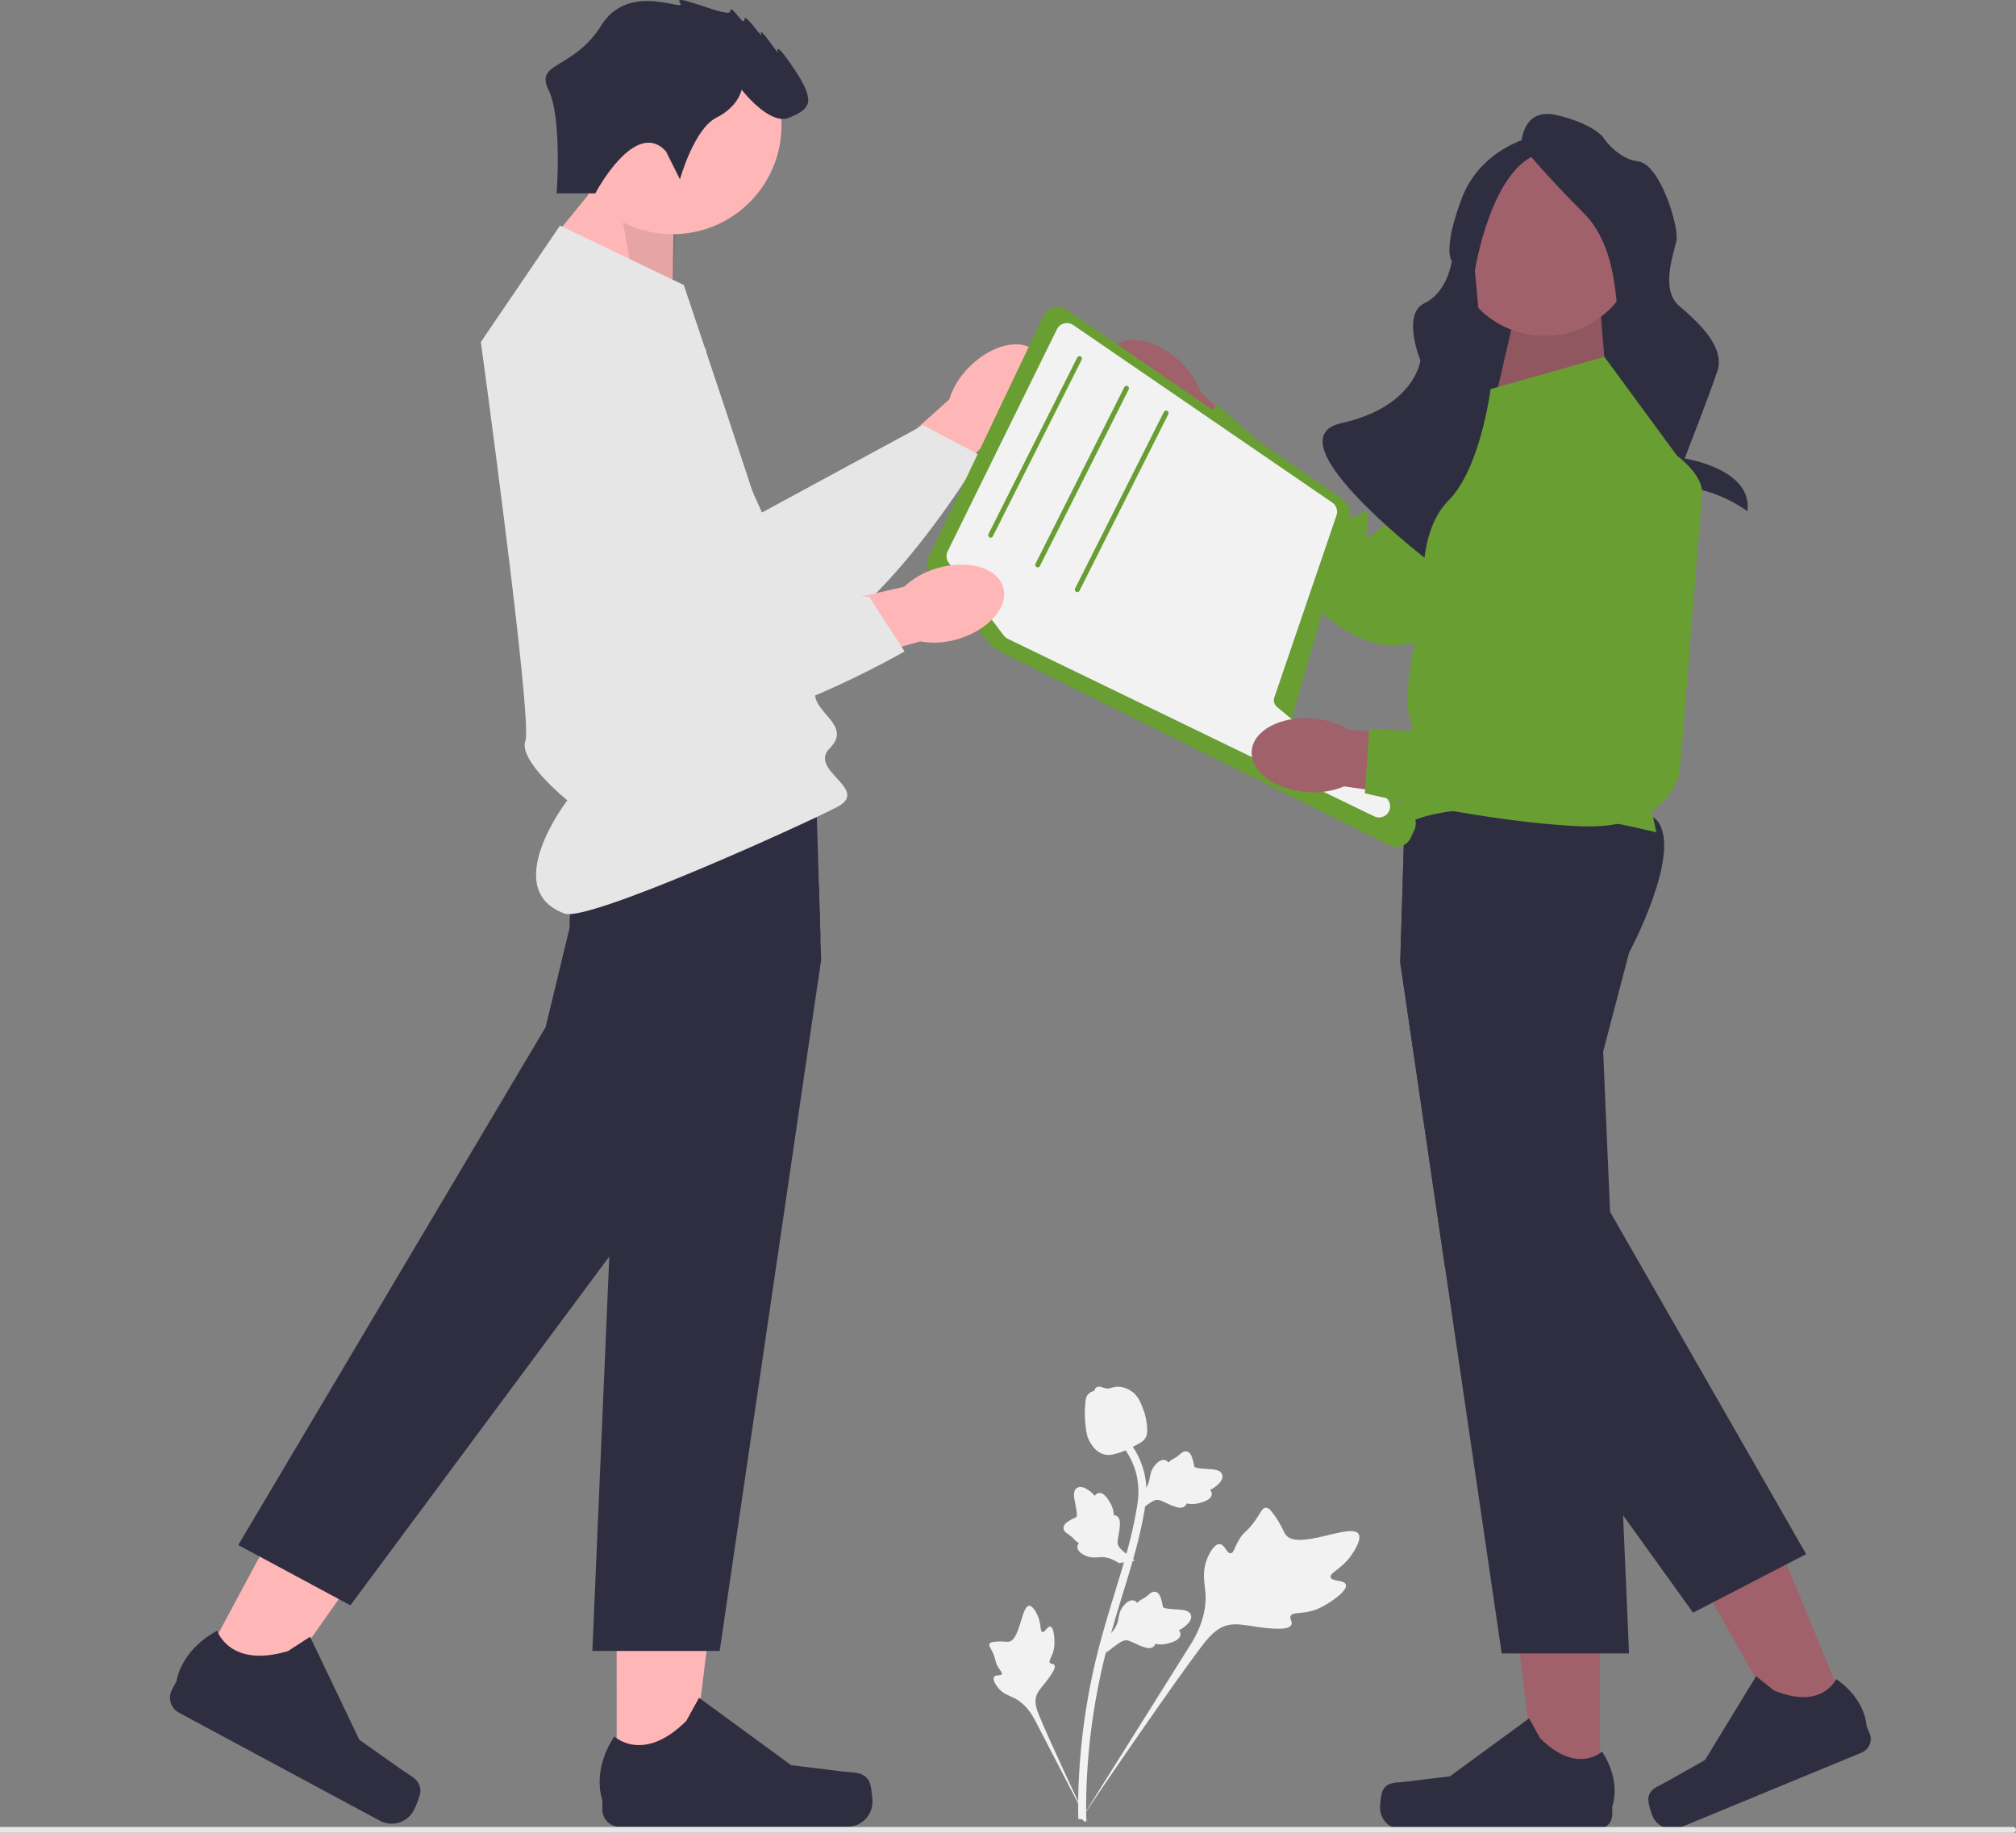 <svg width="462" height="420" viewBox="0 0 462 420" fill="none" xmlns="http://www.w3.org/2000/svg">
<rect x="0" y="0" width="462" height="420" fill="#808080" stroke="none"/>
<g clip-path="url(#clip0_86_746)">
<path d="M222.061 84.158C227.205 78.92 234.074 77.33 237.405 80.606C240.736 83.883 239.265 90.784 234.12 96.023C232.093 98.144 229.588 99.749 226.814 100.703L204.741 122.622L194.684 112.037L217.511 91.552C218.416 88.759 219.976 86.224 222.061 84.158Z" fill="#FFB6B6"/>
<path d="M151.47 66.065L174.613 117.446L211.569 97.427L224.794 104.451C224.794 104.451 194.584 154.997 173.899 149.243C153.213 143.489 116.482 91.316 123.1 75.214C129.718 59.112 151.47 66.065 151.47 66.065Z" fill="#E6E6E6"/>
<path d="M258.749 95.068C253.377 90.066 251.601 83.236 254.783 79.815C257.965 76.394 264.898 77.676 270.272 82.682C272.446 84.651 274.117 87.114 275.145 89.862L297.641 111.347L287.342 121.697L266.258 99.418C263.444 98.589 260.869 97.097 258.749 95.068Z" fill="#A0616A"/>
<path d="M372.067 98.38L328.644 144.645C328.644 144.645 318.893 154.3 302.851 140.376C286.808 126.452 268.972 103.607 268.972 103.607L278.978 92.708L296.702 108.533C296.702 108.533 307.225 112.771 307.957 115.513C308.688 118.254 306.643 119.389 309.931 118.51C313.218 117.631 313.282 115.671 313.488 118.644C313.694 121.616 311.686 125.09 315.485 121.725C319.283 118.361 320.416 120.408 320.416 120.408L348.169 83.617C348.169 83.617 366.102 69.425 371.257 82.147C376.413 94.868 372.067 98.38 372.067 98.38Z" fill="#699E33"/>
<path d="M141.322 408.497L158.197 408.496L166.224 343.356L141.318 343.357L141.322 408.497Z" fill="#FFB6B6"/>
<path d="M199.137 408.114C199.663 409 199.94 411.858 199.94 412.888C199.94 416.054 197.376 418.62 194.213 418.62H141.953C139.795 418.62 138.046 416.869 138.046 414.71V412.532C138.046 412.532 135.46 405.988 140.783 397.922C140.783 397.922 147.398 404.238 157.283 394.345L160.198 389.06L181.298 404.504L192.994 405.945C195.553 406.26 197.821 405.896 199.137 408.114Z" fill="#2F2E41"/>
<path d="M335.813 107.894H377.633V46.053L335.813 46.053V107.894Z" fill="#2F2E41"/>
<path d="M368.246 89.038L366.781 71.326H347.308L342.991 90.091L368.246 89.038Z" fill="#A0616A"/>
<path opacity="0.1" d="M368.246 89.038L366.781 71.326H347.308L342.991 90.091L368.246 89.038Z" fill="black"/>
<path d="M154.091 69.362L154.433 46.584L140.397 37.828L125.135 56.511L154.091 69.362Z" fill="#FFB6B6"/>
<path opacity="0.1" d="M154.091 69.362L154.999 47.152L140.396 37.828L145.358 65.315L154.091 69.362Z" fill="black"/>
<path d="M353.977 76.961C365.733 76.961 375.263 67.424 375.263 55.659C375.263 43.894 365.733 34.357 353.977 34.357C342.221 34.357 332.691 43.894 332.691 55.659C332.691 67.424 342.221 76.961 353.977 76.961Z" fill="#A0616A"/>
<path d="M348.608 33.248C348.608 33.248 348.608 24.502 356.723 26.376C364.837 28.25 367.334 31.373 367.334 31.373C367.334 31.373 370.455 36.371 375.448 36.995C380.441 37.62 384.811 51.987 384.186 55.111C383.562 58.234 380.441 66.354 384.811 70.102C389.18 73.85 395.422 79.472 393.549 85.094C391.677 90.716 386.059 105.083 386.059 105.083C386.059 105.083 401.727 107.375 400.447 117.161C400.447 117.161 392.925 111.33 382.938 111.33C372.951 111.33 374.2 93.197 374.2 93.197C374.2 93.197 373.575 81.971 371.703 78.847C369.83 75.724 372.327 58.234 362.964 48.864C353.602 39.494 348.608 33.248 348.608 33.248Z" fill="#2F2E41"/>
<path d="M351.105 31.373C351.105 31.373 339.245 33.872 334.876 45.741C330.507 57.609 332.714 59.818 332.714 59.818C332.714 59.818 331.748 66.964 326.446 69.47C321.144 71.976 325.513 82.595 325.513 82.595C325.513 82.595 324.265 93.215 307.412 96.963C290.56 100.71 328.546 129.452 328.546 129.452C328.546 129.452 325.815 115.887 343.292 115.262C360.769 114.637 339.87 82.595 339.87 82.595L337.997 61.982C337.997 61.982 341.742 38.245 352.977 35.121C364.212 31.998 351.105 31.373 351.105 31.373Z" fill="#2F2E41"/>
<path d="M154.135 53.672C167.921 53.672 179.097 42.488 179.097 28.691C179.097 14.895 167.921 3.71 154.135 3.71C140.349 3.71 129.173 14.895 129.173 28.691C129.173 42.488 140.349 53.672 154.135 53.672Z" fill="#FFB6B6"/>
<path d="M188.177 219.981L164.924 378.337H135.75L139.629 287.943L141.671 240.414L135.75 217.79C135.75 217.79 133.05 212.761 130.776 206.666C128.212 199.786 126.188 191.539 129.194 187.629C130.3 186.187 133.175 185.12 137.083 184.325C139.47 183.837 142.249 183.457 145.25 183.162C162.502 181.453 187.043 182.521 187.043 182.521L187.667 203.124L188.012 214.629L188.177 219.981Z" fill="#2F2E41"/>
<path d="M45.241 383.267L60.107 391.259L97.985 337.678L76.044 325.883L45.241 383.267Z" fill="#FFB6B6"/>
<path d="M96.353 410.314C96.397 411.343 95.289 413.992 94.802 414.899C93.305 417.688 89.833 418.734 87.046 417.236L41.01 392.483C39.109 391.461 38.396 389.09 39.417 387.188L40.447 385.27C40.447 385.27 41.264 378.28 49.768 373.696C49.768 373.696 52.608 382.393 65.994 378.36L71.061 375.086L82.345 398.684L91.967 405.493C94.072 406.982 96.242 407.736 96.353 410.314Z" fill="#2F2E41"/>
<path d="M188.013 214.629L175.672 239.392L139.63 287.943L80.295 367.876L54.598 354.061L125.037 235.368L130.527 212.631C130.527 212.631 130.527 210.173 130.777 206.666C131.265 199.724 132.728 188.662 137.084 184.325C137.673 183.735 138.314 183.27 139.012 182.958C140.322 182.367 142.5 182.509 145.251 183.162C156.741 185.909 178.185 197.709 187.667 203.124L188.013 214.629Z" fill="#2F2E41"/>
<path d="M366.659 410.484L352.15 410.483L345.248 354.474L366.662 354.476L366.659 410.484Z" fill="#A0616A"/>
<path d="M316.949 410.155C316.497 410.916 316.259 413.374 316.259 414.259C316.259 416.981 318.464 419.187 321.183 419.187H366.117C367.972 419.187 369.476 417.682 369.476 415.825V413.953C369.476 413.953 371.699 408.326 367.123 401.391C367.123 401.391 361.435 406.821 352.936 398.316L350.43 393.772L332.287 407.05L322.231 408.289C320.031 408.56 318.081 408.247 316.949 410.155Z" fill="#2F2E41"/>
<path d="M423.818 393.372L410.406 398.91L382.678 349.771L402.474 341.598L423.818 393.372Z" fill="#A0616A"/>
<path d="M377.741 412.044C377.613 412.921 378.33 415.283 378.667 416.102C379.704 418.618 382.584 419.816 385.098 418.778L426.634 401.625C428.349 400.916 429.166 398.951 428.458 397.234L427.744 395.504C427.744 395.504 427.654 389.454 420.781 384.79C420.781 384.79 417.593 391.981 406.494 387.363L402.445 384.119L390.736 403.319L381.913 408.303C379.982 409.394 378.06 409.849 377.741 412.044Z" fill="#2F2E41"/>
<path d="M373.317 218.358L367.396 240.982L368.972 277.693L371.587 338.668L371.661 340.388L371.956 347.245L373.317 378.904H344.143L331.155 290.458L320.89 220.549L321.967 184.95L322.024 183.088C322.024 183.088 374.201 180.818 379.873 188.196C385.544 195.575 373.317 218.358 373.317 218.358Z" fill="#2F2E41"/>
<path d="M413.907 356.144L408.962 358.704L390.671 368.177L387.995 369.562L371.956 347.245L331.155 290.458L320.89 220.549L321.967 184.95C326.584 183.48 330.276 182.878 332.148 183.752C340.575 187.697 340.173 213.556 340.173 213.556L345.305 236.373L368.972 277.693L413.907 356.144Z" fill="#2F2E41"/>
<path d="M308.422 363.126C308.047 361.976 305.201 362.482 304.928 361.454C304.656 360.429 307.386 359.57 309.48 356.683C309.858 356.162 312.237 352.88 311.325 351.5C309.595 348.884 297.558 355.4 294.669 351.743C294.035 350.941 293.774 349.564 291.885 347C291.134 345.98 290.652 345.488 290.076 345.502C289.258 345.523 288.966 346.546 287.681 348.4C285.755 351.18 285.06 350.831 283.79 353.108C282.848 354.799 282.737 355.88 282.057 355.943C281.096 356.033 280.699 353.928 279.524 353.847C278.325 353.763 277.125 355.843 276.531 357.468C275.415 360.518 276.106 362.849 276.259 365.172C276.426 367.697 276.035 371.393 273.294 376.136L247.44 417.358C252.993 408.955 268.753 386.039 275.103 377.634C276.936 375.207 278.906 372.771 281.938 372.312C284.857 371.871 288.409 373.316 293.367 373.232C293.946 373.222 295.557 373.174 295.949 372.32C296.273 371.613 295.469 370.999 295.761 370.334C296.154 369.444 297.92 369.826 300.327 369.234C302.024 368.817 303.178 368.127 304.169 367.535C304.468 367.356 308.922 364.656 308.422 363.126Z" fill="#F2F2F2"/>
<path d="M240.707 372.75C240.035 372.603 239.462 374.146 238.879 373.984C238.298 373.822 238.664 372.233 237.853 370.371C237.706 370.035 236.783 367.92 235.843 367.97C234.061 368.065 233.784 375.857 231.157 376.221C230.58 376.301 229.829 376.032 228.027 376.22C227.31 376.295 226.93 376.389 226.771 376.677C226.545 377.084 226.962 377.523 227.501 378.689C228.308 380.437 227.936 380.678 228.687 381.958C229.245 382.909 229.742 383.276 229.578 383.628C229.344 384.126 228.197 383.714 227.818 384.267C227.432 384.832 228.106 386.021 228.731 386.782C229.905 388.21 231.247 388.543 232.431 389.138C233.717 389.785 235.417 391.043 236.952 393.758L249.709 418.351C247.19 413.199 240.499 398.846 238.209 393.302C237.548 391.701 236.921 390.031 237.571 388.409C238.197 386.848 239.931 385.52 241.32 383.061C241.482 382.774 241.923 381.968 241.617 381.529C241.364 381.166 240.831 381.384 240.59 381.049C240.266 380.599 240.963 379.842 241.367 378.489C241.652 377.534 241.647 376.769 241.642 376.111C241.641 375.913 241.602 372.946 240.707 372.75Z" fill="#F2F2F2"/>
<path d="M253.435 378.75L253.836 375.045L254.082 374.813C255.219 373.736 255.931 372.596 256.198 371.423C256.241 371.236 256.274 371.048 256.307 370.855C256.44 370.094 256.606 369.147 257.338 368.163C257.747 367.615 258.831 366.376 259.948 366.809C260.25 366.922 260.453 367.118 260.595 367.325C260.63 367.289 260.666 367.253 260.705 367.214C261.188 366.745 261.526 366.573 261.851 366.407C262.101 366.28 262.359 366.149 262.796 365.799C262.987 365.646 263.141 365.508 263.27 365.392C263.662 365.042 264.164 364.631 264.851 364.794C265.579 364.993 265.828 365.688 265.994 366.149C266.29 366.969 266.381 367.534 266.441 367.908C266.463 368.045 266.488 368.199 266.507 368.249C266.667 368.651 268.667 368.755 269.42 368.799C271.112 368.891 272.577 368.97 272.929 370.13C273.182 370.959 272.655 371.864 271.319 372.89C270.902 373.21 270.486 373.43 270.124 373.595C270.347 373.806 270.524 374.093 270.535 374.484C270.56 375.409 269.611 376.119 267.717 376.597C267.246 376.718 266.613 376.877 265.784 376.837C265.394 376.817 265.052 376.758 264.761 376.702C264.717 376.868 264.638 377.041 264.494 377.205C264.072 377.688 263.391 377.811 262.467 377.538C261.447 377.254 260.64 376.867 259.929 376.526C259.307 376.23 258.772 375.977 258.322 375.908C257.486 375.791 256.706 376.307 255.773 376.995L253.435 378.75Z" fill="#F2F2F2"/>
<path d="M260.108 357.647L256.425 358.199L256.138 358.02C254.809 357.191 253.526 356.792 252.324 356.831C252.133 356.837 251.943 356.853 251.748 356.869C250.978 356.933 250.021 357.014 248.885 356.555C248.251 356.297 246.779 355.562 246.914 354.371C246.947 354.05 247.084 353.804 247.249 353.614C247.205 353.589 247.161 353.563 247.113 353.535C246.537 353.187 246.285 352.904 246.043 352.631C245.856 352.421 245.664 352.205 245.216 351.871C245.019 351.724 244.846 351.61 244.702 351.515C244.264 351.224 243.74 350.843 243.723 350.136C243.73 349.381 244.339 348.963 244.742 348.686C245.46 348.191 245.983 347.96 246.329 347.806C246.456 347.751 246.599 347.687 246.642 347.656C246.99 347.4 246.583 345.437 246.434 344.697C246.094 343.035 245.799 341.598 246.831 340.963C247.569 340.508 248.577 340.788 249.908 341.821C250.322 342.143 250.641 342.49 250.892 342.799C251.039 342.53 251.271 342.285 251.646 342.176C252.535 341.917 253.461 342.655 254.404 344.368C254.64 344.793 254.955 345.365 255.126 346.178C255.206 346.56 255.235 346.907 255.255 347.203C255.427 347.203 255.614 347.236 255.809 347.334C256.383 347.619 256.674 348.247 256.645 349.211C256.629 350.271 256.46 351.15 256.311 351.925C256.182 352.601 256.073 353.184 256.121 353.637C256.22 354.476 256.917 355.1 257.818 355.829L260.108 357.647Z" fill="#F2F2F2"/>
<path d="M260.604 346.579L261.005 342.874L261.251 342.642C262.389 341.565 263.101 340.425 263.368 339.252C263.411 339.065 263.444 338.876 263.477 338.684C263.61 337.922 263.776 336.975 264.508 335.992C264.917 335.444 266.001 334.205 267.118 334.638C267.419 334.751 267.623 334.947 267.764 335.154C267.8 335.118 267.836 335.082 267.875 335.043C268.358 334.574 268.696 334.402 269.021 334.236C269.271 334.109 269.529 333.978 269.966 333.628C270.157 333.475 270.311 333.337 270.44 333.221C270.832 332.871 271.333 332.46 272.02 332.623C272.749 332.822 272.998 333.517 273.164 333.977C273.46 334.798 273.551 335.363 273.611 335.737C273.633 335.874 273.658 336.028 273.677 336.078C273.837 336.48 275.837 336.584 276.59 336.628C278.282 336.719 279.747 336.799 280.099 337.959C280.352 338.788 279.825 339.693 278.489 340.719C278.072 341.039 277.656 341.259 277.293 341.424C277.516 341.635 277.694 341.922 277.705 342.313C277.73 343.238 276.781 343.948 274.887 344.426C274.416 344.547 273.783 344.706 272.954 344.666C272.564 344.646 272.222 344.586 271.931 344.531C271.887 344.697 271.807 344.87 271.664 345.034C271.242 345.517 270.561 345.639 269.637 345.367C268.617 345.083 267.81 344.696 267.099 344.355C266.477 344.059 265.942 343.806 265.492 343.736C264.656 343.619 263.876 344.136 262.943 344.824L260.604 346.579Z" fill="#F2F2F2"/>
<path d="M248.662 417.569L248.011 416.925L247.106 416.83C247.111 416.745 247.105 416.545 247.098 416.234C247.063 414.53 246.955 409.342 247.677 401.372C248.181 395.808 249.023 390.161 250.18 384.583C251.339 378.997 252.542 374.841 253.508 371.5C254.237 368.981 254.973 366.591 255.691 364.263C257.608 358.043 259.418 352.169 260.539 345.467C260.79 343.971 261.311 340.857 260.245 337.182C259.626 335.051 258.566 333.044 257.094 331.22L258.519 330.069C260.143 332.084 261.315 334.306 262.002 336.673C263.185 340.748 262.617 344.141 262.344 345.771C261.203 352.591 259.375 358.522 257.439 364.802C256.725 367.121 255.991 369.5 255.265 372.01C254.308 375.319 253.116 379.44 251.972 384.954C250.828 390.465 249.997 396.043 249.498 401.537C248.786 409.407 248.893 414.517 248.928 416.196C248.946 417.092 248.95 417.28 248.662 417.569Z" fill="#F2F2F2"/>
<path d="M253.186 333.329C253.113 333.313 253.039 333.295 252.965 333.273C251.463 332.851 250.257 331.626 249.382 329.631C248.972 328.693 248.875 327.706 248.683 325.737C248.652 325.433 248.519 323.898 248.683 321.862C248.79 320.532 248.933 319.998 249.294 319.578C249.696 319.111 250.237 318.843 250.809 318.709C250.825 318.533 250.882 318.361 250.996 318.197C251.467 317.52 252.254 317.798 252.682 317.943C252.897 318.021 253.165 318.119 253.467 318.17C253.941 318.252 254.224 318.168 254.653 318.044C255.063 317.925 255.573 317.777 256.278 317.789C257.668 317.809 258.698 318.434 259.038 318.64C260.826 319.715 261.443 321.43 262.157 323.417C262.299 323.815 262.77 325.254 262.88 327.107C262.959 328.444 262.784 328.991 262.583 329.382C262.173 330.187 261.546 330.56 259.988 331.344C258.36 332.166 257.543 332.578 256.874 332.789C255.315 333.279 254.337 333.586 253.186 333.329Z" fill="#F2F2F2"/>
<path d="M462 419.334C462 419.702 461.702 420 461.334 420H0V418.668H461.334C461.702 418.668 462 418.966 462 419.334Z" fill="#E6E6E6"/>
<path d="M128.343 51.693L156.7 65.315C156.7 65.315 186.759 154.425 186.759 158.966C186.759 163.506 195.266 166.344 190.162 171.453C185.058 176.561 199.663 180.887 191.793 184.967C183.924 189.048 134.832 211.367 129.373 209.354C114.317 203.803 130.011 183.405 130.011 183.405C130.011 183.405 118.702 174.291 120.403 169.75C122.104 165.209 110.194 78.369 110.194 78.369L128.343 51.693Z" fill="#E6E6E6"/>
<path d="M152.61 34.675L155.821 41.101C155.821 41.101 159.032 29.534 164.169 26.963C169.306 24.393 169.948 20.537 169.948 20.537C169.948 20.537 176.369 28.891 180.864 26.963C185.359 25.036 187.285 23.75 182.148 16.039C177.011 8.328 178.295 12.183 178.295 12.183C178.295 12.183 173.8 5.757 174.443 7.685C175.085 9.613 170.59 2.544 170.59 4.472C170.59 6.4 167.379 0.616 167.379 2.544C167.379 4.472 153.895 -1.954 155.821 0.616C157.747 3.187 144.263 -4.525 137.842 5.757C131.42 16.039 122.517 14.137 125.684 20.55C128.852 26.963 127.568 44.314 127.568 44.314H136.423C136.423 44.314 145.547 26.963 152.61 34.675Z" fill="#2F2E41"/>
<path d="M341.591 89.153L342.11 89.006L367.679 81.775L388.097 109.586L374.485 167.48L379.589 190.751C379.589 190.751 338.188 179.966 321.74 189.048C321.74 189.048 320.606 183.872 321.74 181.352C322.875 178.831 324.576 168.342 322.875 163.654C321.173 158.966 326.278 136.83 326.278 136.83C326.278 136.83 324.576 122.073 331.949 114.694C339.322 107.316 341.591 89.153 341.591 89.153Z" fill="#699E33"/>
<path d="M318.368 193.692L228.52 149.005C228.073 148.783 227.683 148.477 227.359 148.096L213.34 131.561C212.411 130.464 212.209 128.916 212.828 127.618L239.115 72.424C239.575 71.457 240.433 70.742 241.467 70.464C242.502 70.186 243.601 70.375 244.485 70.981L307.849 114.479C309.149 115.371 309.731 116.99 309.295 118.508L296.43 163.311C296.078 164.537 296.527 165.874 297.546 166.639L322.995 185.741C324.366 186.769 324.839 188.646 324.122 190.202L323.317 191.948C322.899 192.853 322.151 193.535 321.211 193.866C320.813 194.007 320.402 194.076 319.992 194.076C319.436 194.076 318.883 193.947 318.368 193.692Z" fill="#699E33"/>
<path d="M317.652 182.816L292.641 161.991C292.425 161.809 292.255 161.588 292.136 161.344C291.909 160.884 291.864 160.334 292.034 159.829L306.286 118.094C306.655 117.016 306.258 115.812 305.316 115.165L245.936 74.481C245.329 74.061 244.569 73.93 243.855 74.118C243.134 74.305 242.539 74.793 242.21 75.457L217.176 126.33C216.796 127.096 216.824 127.976 217.244 128.708C217.295 128.81 217.358 128.907 217.431 128.997L230.022 145.628C230.266 145.945 230.583 146.207 230.941 146.382L314.913 187.073C315.264 187.243 315.644 187.328 316.024 187.328C316.682 187.328 317.34 187.073 317.828 186.579C317.884 186.516 317.941 186.46 317.998 186.391C318.395 185.909 318.599 185.29 318.571 184.66C318.537 183.945 318.202 183.275 317.652 182.816Z" fill="#F2F2F2"/>
<path d="M227.027 123.208C227.234 123.208 227.434 123.094 227.534 122.896L247.888 82.426C248.029 82.146 247.917 81.805 247.637 81.664C247.356 81.522 247.016 81.636 246.875 81.916L226.521 122.385C226.38 122.665 226.492 123.007 226.772 123.147C226.854 123.189 226.941 123.208 227.027 123.208Z" fill="#699E33"/>
<path d="M237.802 130.019C238.01 130.019 238.209 129.905 238.309 129.707L258.664 89.237C258.805 88.957 258.692 88.616 258.412 88.475C258.132 88.333 257.791 88.447 257.651 88.727L237.296 129.196C237.155 129.476 237.268 129.818 237.548 129.958C237.63 130 237.716 130.019 237.802 130.019Z" fill="#699E33"/>
<path d="M246.876 135.695C247.084 135.695 247.284 135.581 247.383 135.383L267.738 94.913C267.879 94.633 267.766 94.292 267.487 94.151C267.206 94.009 266.866 94.123 266.725 94.402L246.37 134.872C246.229 135.152 246.342 135.493 246.622 135.634C246.704 135.676 246.791 135.695 246.876 135.695Z" fill="#699E33"/>
<path d="M214.751 130.213C221.789 128.132 228.567 130.079 229.889 134.562C231.212 139.044 226.579 144.364 219.538 146.444C216.737 147.314 213.769 147.5 210.881 146.986L180.951 155.426L177.293 141.285L207.187 134.466C209.333 132.464 211.927 131.006 214.751 130.213Z" fill="#FFB6B6"/>
<path d="M161.812 80.099L157.121 136.263L199.141 136.715L207.296 149.282C207.296 149.282 156.366 178.794 141.073 163.714C125.78 148.634 118.975 85.177 132.572 74.314C146.169 63.452 161.812 80.099 161.812 80.099Z" fill="#E6E6E6"/>
<path d="M299.463 181.505C292.145 180.954 286.498 176.728 286.85 172.068C287.201 167.407 293.418 164.077 300.738 164.63C303.665 164.811 306.506 165.69 309.024 167.195L340 169.924L338.411 184.444L308.043 180.212C305.327 181.323 302.385 181.766 299.463 181.505Z" fill="#A0616A"/>
<path d="M390.053 113.296L384.991 176.567C384.991 176.567 383.397 190.202 362.178 189.347C340.959 188.492 312.775 181.789 312.775 181.789L313.794 167.024L337.511 168.313C337.511 168.313 348.375 165.049 350.657 166.734C352.939 168.419 352.049 170.582 354.069 167.842C356.089 165.102 354.917 163.531 356.932 165.724C358.947 167.917 359.545 171.886 360.414 166.884C361.282 161.882 363.444 162.773 363.444 162.773L362.175 116.694C362.175 116.694 367.331 94.404 379.294 101.121C391.257 107.838 390.053 113.296 390.053 113.296Z" fill="#699E33"/>
</g>
<defs>
<clipPath id="clip0_86_746">
<rect width="462" height="420" fill="white"/>
</clipPath>
</defs>
</svg>
